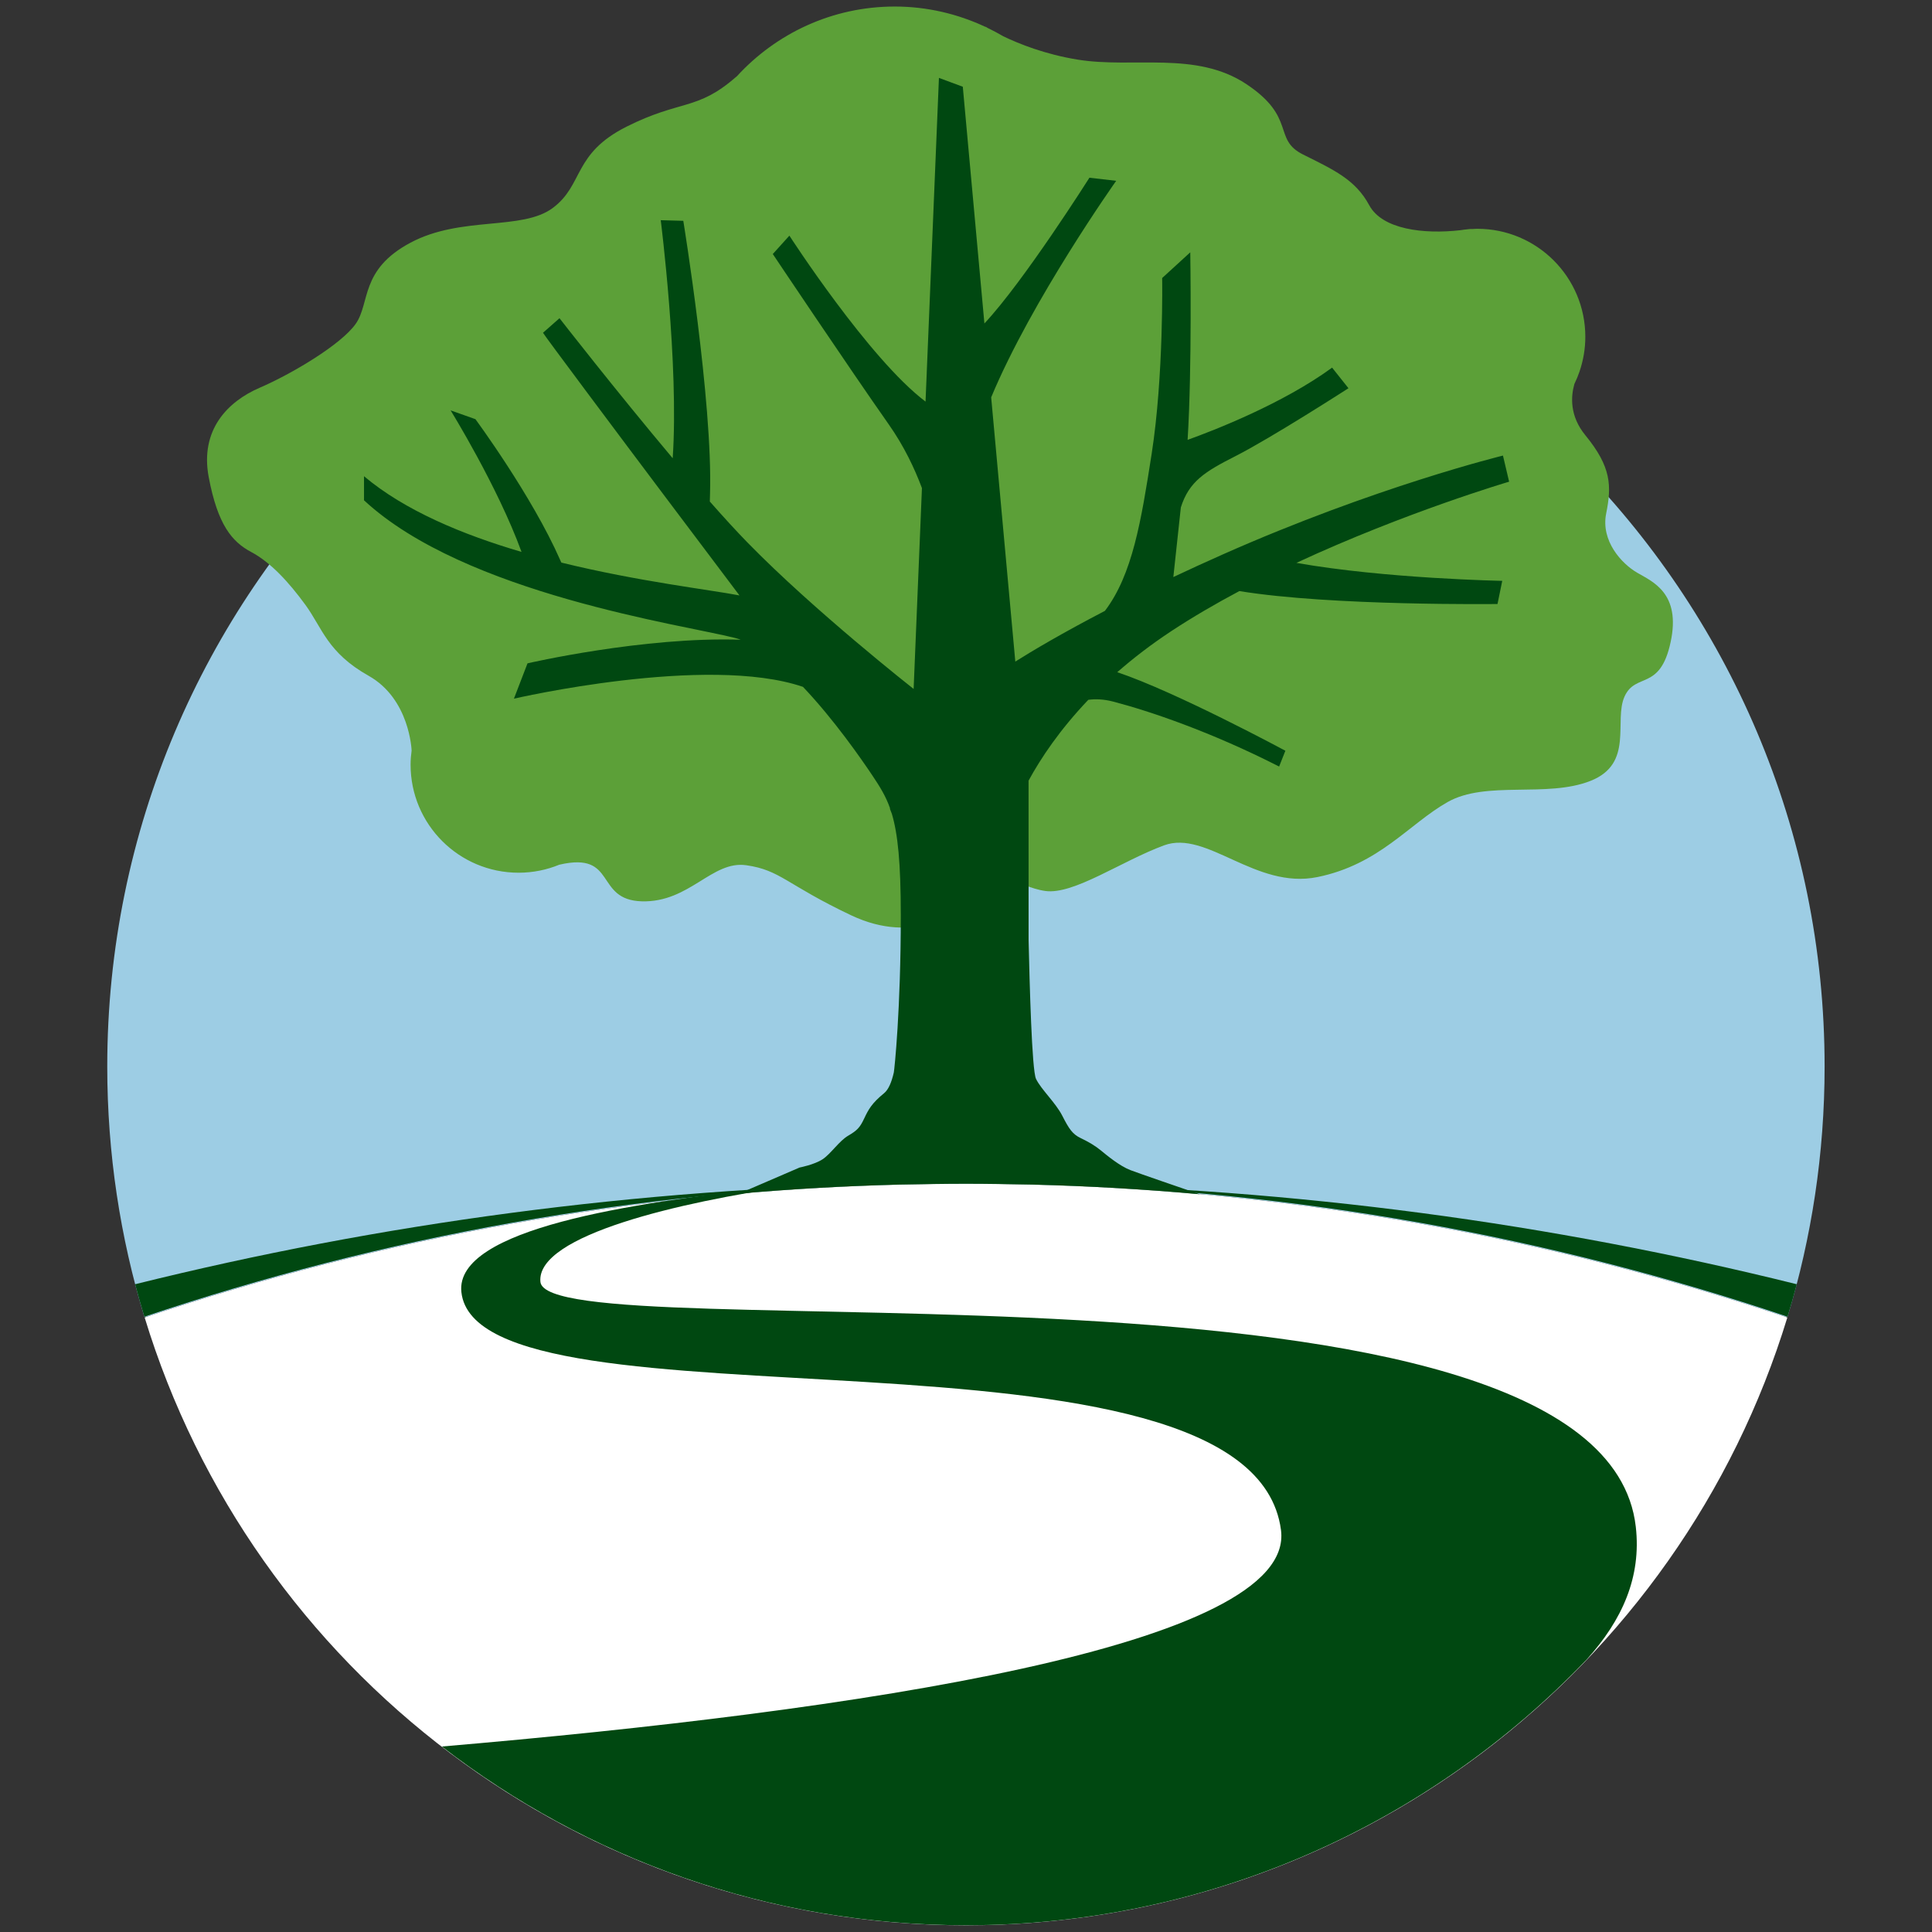<?xml version="1.0" encoding="UTF-8" standalone="no"?>
<svg
   version="1.1"
   x="0px"
   y="0px"
   viewBox="0 0 512 512"
   xml:space="preserve"
   id="svg38"
   sodipodi:docname="scientific-python-logo.svg"
   width="512"
   height="512"
   inkscape:version="1.3.2 (091e20ef0f, 2023-11-25)"
   inkscape:export-filename="scientific-python-logo.png"
   inkscape:export-xdpi="77.4375"
   inkscape:export-ydpi="77.4375"
   xmlns:inkscape="http://www.inkscape.org/namespaces/inkscape"
   xmlns:sodipodi="http://sodipodi.sourceforge.net/DTD/sodipodi-0.dtd"
   xmlns="http://www.w3.org/2000/svg"
   xmlns:svg="http://www.w3.org/2000/svg"
   xmlns:rdf="http://www.w3.org/1999/02/22-rdf-syntax-ns#"
   xmlns:cc="http://creativecommons.org/ns#"
   xmlns:dc="http://purl.org/dc/elements/1.1/"><rect x="0" y="0" width="512" height="512" fill="#333333" stroke="none"/><defs
   id="defs42">
	

		
		
		
		
		
		
		
	</defs><sodipodi:namedview
   pagecolor="#ffffff"
   bordercolor="#666666"
   borderopacity="1"
   objecttolerance="10"
   gridtolerance="10"
   guidetolerance="10"
   inkscape:pageopacity="0"
   inkscape:pageshadow="2"
   inkscape:window-width="3440"
   inkscape:window-height="1440"
   id="namedview40"
   showgrid="false"
   inkscape:zoom="1.2744141"
   inkscape:cx="-265.21992"
   inkscape:cy="356.24215"
   inkscape:window-x="0"
   inkscape:window-y="0"
   inkscape:window-maximized="0"
   inkscape:current-layer="layer3"
   fit-margin-top="0"
   fit-margin-left="0"
   fit-margin-right="0"
   fit-margin-bottom="0"
   inkscape:document-rotation="0"
   inkscape:showpageshadow="2"
   inkscape:pagecheckerboard="0"
   inkscape:deskcolor="#d1d1d1" />
<style
   type="text/css"
   id="style2">
	.st0{fill:#004811;}
	.st1{fill:#5CA038;}
	.st2{fill:#9DCDE4;}
	.st3{font-family:'MyriadPro-Regular';}
	.st4{font-size:12px;}
	.st5{fill:#FFFFFF;}
	.st6{fill:none;stroke:#E52525;stroke-width:0.1;stroke-miterlimit:10;}
</style>

<g
   inkscape:groupmode="layer"
   id="layer2"
   inkscape:label="sky"
   style="display:inline" />
<g
   inkscape:groupmode="layer"
   id="layer1"
   inkscape:label="path"
   style="display:inline" /><g
   inkscape:groupmode="layer"
   id="layer5"
   inkscape:label="horizon"
   style="display:inline" /><g
   inkscape:groupmode="layer"
   id="layer4"
   inkscape:label="leaves"
   style="display:inline" /><g
   inkscape:groupmode="layer"
   id="layer3"
   inkscape:label="trunk"
   style="display:inline"><g
     id="g1"
     transform="matrix(0.892,0,0,0.892,28.423,1.732)"><path
       class="st2"
       d="M 255.12,59.82 C 114.22,59.82 0,174.04 0,314.94 c 0,25.85 3.86,50.79 11.01,74.31 h 0.77 c 70.51,-23.63 145.59,-37.3 223.58,-39.27 6.57,-0.12 13.15,-0.25 19.75,-0.25 6.6,0 13.18,0.13 19.75,0.25 77.99,1.98 153.07,15.64 223.58,39.27 h 0.77 c 7.15,-23.51 11.01,-48.46 11.01,-74.31 C 510.23,174.04 396.01,59.82 255.12,59.82 Z"
       id="path19"
       style="display:inline" /><path
       class="st5"
       d="m 255.12,570.06 c 114.96,0 212.14,-76.05 244.03,-180.58 -70.71,-23.77 -146.03,-37.52 -224.27,-39.5 -6.57,-0.12 -13.15,-0.25 -19.75,-0.25 -6.6,0 -13.18,0.13 -19.75,0.25 -78.24,1.98 -153.56,15.73 -224.27,39.5 C 42.98,494 140.15,570.06 255.12,570.06 Z"
       id="path17" /><path
       class="st6"
       d="M 247.09,21.2"
       id="path31" /><path
       class="st0"
       d="m 454.13,451.7 c -9.9,-87.97 -323.35,-51.53 -325.44,-72.8 -1.37,-13.95 42.3,-23.82 73.63,-28.32 -2.47,0.18 -4.94,0.37 -7.41,0.56 -38.08,4.25 -91.74,11.84 -89.7,30.78 4.79,44.57 234.57,3.16 243.5,70.69 4.58,34.58 -126.84,53.88 -249.31,64.33 43.09,33.26 97.07,53.1 155.72,53.1 72.51,0 137.9,-30.3 184.35,-78.87 10.72,-11.87 16.33,-24.66 14.66,-39.47 z"
       id="path29"
       style="display:inline" /><g
       id="g27"
       transform="translate(-161.67,-98.25)"
       style="display:inline">
			<path
   class="st0"
   d="m 660.88,487.5 c 0.97,-3.19 1.89,-6.4 2.74,-9.65 -72.91,-18.11 -148.92,-28.39 -227.08,-29.87 78.27,1.98 153.61,15.73 224.34,39.52 z"
   id="path23" />
			<path
   class="st0"
   d="m 172.69,487.5 c 70.73,-23.78 146.07,-37.54 224.34,-39.52 -78.16,1.48 -154.16,11.76 -227.08,29.87 0.85,3.24 1.77,6.45 2.74,9.65 z"
   id="path25" />
		</g><path
       class="st1"
       d="m 454.52,168.2 c -4.6,-2.68 -10.84,-9.42 -9.19,-17.62 1.65,-8.2 1.53,-13.79 -6.19,-23.21 -4.73,-5.77 -4.3,-11.59 -3.26,-15.24 0.59,-1.2 1.1,-2.44 1.54,-3.72 0.01,-0.01 0.02,-0.04 0.02,-0.04 h -0.01 c 1.09,-3.22 1.7,-6.66 1.7,-10.25 0,-17.72 -14.37,-32.09 -32.09,-32.09 -0.5,0 -0.99,0.05 -1.48,0.07 -0.4,-0.02 -0.81,-0.01 -1.23,0.05 -0.04,0.01 -0.08,0.01 -0.13,0.02 -0.73,0.06 -1.45,0.17 -2.16,0.28 -10.98,1.25 -23.24,-0.24 -27.1,-7.4 C 370.82,51.39 364.36,48.5 355.26,43.96 346.16,39.42 353.4,33.01 338.43,23.05 323.45,13.09 304.77,18.45 288.3,15.77 278.65,14.2 270.97,11.13 266.23,8.85 264.7,7.95 263.13,7.12 261.52,6.34 261.18,6.14 261,6.02 261,6.02 l -0.1,0.02 C 252.71,2.21 243.61,0 233.97,0 c -18.61,0 -35.3,8.03 -46.95,20.76 -0.1,0.08 -0.21,0.15 -0.31,0.24 -11.48,10.01 -16.38,6.63 -32.41,14.68 -16.03,8.05 -12.69,17.23 -21.89,24.13 -9.19,6.89 -27.19,2.3 -42.3,10.34 -15.11,8.04 -11.93,17.92 -16.3,24.13 -4.37,6.2 -19.15,14.94 -28.53,18.98 -9.38,4.04 -17.81,12.43 -15.13,26.58 2.68,14.15 6.89,19.17 12.64,22.23 5.74,3.06 11.09,8.86 16.09,15.7 5,6.85 6.51,14.17 18.77,21.06 12.26,6.89 12.77,22.18 12.77,22.18 L 90.43,221 c -0.19,1.39 -0.31,2.81 -0.31,4.25 0,17.72 14.37,32.09 32.09,32.09 4.28,0 8.36,-0.85 12.09,-2.38 0.02,0 0.03,0 0.05,-0.01 17.25,-4 10.32,10.51 24.49,10.89 14.17,0.38 20.81,-12.19 31.02,-10.72 10.21,1.46 11.87,5.74 31.15,14.87 19.28,9.13 31.73,-1.79 31.73,-1.79 l 6.83,-14.62 c 0,0 10.72,8.04 19.15,9.19 8.43,1.15 22.57,-8.88 35.25,-13.56 12.68,-4.68 27.18,13.18 45.58,9.42 18.41,-3.76 27.17,-15.77 38.66,-22.28 11.49,-6.51 29.49,-1.15 42.48,-6.3 12.99,-5.15 6.82,-17.83 10.1,-25.07 3.28,-7.24 10.55,-1.51 13.68,-16.13 3.14,-14.58 -5.36,-17.97 -9.95,-20.65 z"
       id="path21"
       style="display:inline" /><path
       class="st0"
       d="m 416.49,141.16 -1.83,-7.75 c 0,0 -37.87,9.23 -83.38,29.43 -5.17,2.29 -10.01,4.52 -14.55,6.66 0.49,-4.64 1.29,-12.11 2.23,-20.69 2.44,-7.76 7.24,-10.67 16.16,-15.2 10.74,-5.45 33.64,-20.21 33.64,-20.21 l -4.86,-6.12 c -14.66,10.72 -35.11,18.65 -42.93,21.46 1.35,-21.54 0.79,-55.72 0.79,-55.72 l -8.35,7.64 c 0,0 0.49,29.03 -3.12,52.23 -3.13,20.09 -5.73,35.92 -13.89,46.66 -12.81,6.66 -21.6,11.9 -26.62,15.06 l -7.17,-78.5 c 12.04,-28.93 37.14,-64.33 37.14,-64.33 l -7.95,-0.92 c 0,0 -19.48,30.8 -31.2,43.3 l -6.42,-70.33 -7.09,-2.63 -3.98,96.17 c -16.77,-12.63 -40.45,-49.3 -40.45,-49.3 l -4.93,5.46 c 0,0 22.38,33.43 34.46,50.63 4.54,6.45 7.68,13.11 9.85,18.91 l -2.47,59.71 -0.05,-0.08 c 0,0 -29.44,-23.12 -49.23,-43.38 -3.37,-3.45 -7.21,-7.65 -11.27,-12.26 l 0.06,-2.28 c 0.84,-27.34 -7.94,-81.12 -7.94,-81.12 l -6.7,-0.18 c 0,0 5.45,42.98 3.55,70.72 -16.92,-20.12 -33.63,-41.6 -33.63,-41.6 l -4.9,4.32 c 0.17,0.51 23.51,31.72 35.65,47.86 8.16,10.85 17.49,23.23 22.72,30.18 -8.51,-1.66 -29.94,-4.12 -52.92,-9.76 l -0.34,-0.75 c -8.4,-19.12 -25.19,-41.86 -25.19,-41.86 l -7.37,-2.61 c 0,0 14.02,22.66 21.07,42.05 -17.45,-5.12 -34.67,-12.27 -46.8,-22.49 v 7.15 c 30.03,27.87 94.91,36.98 110.23,40.9 0.56,0.14 1.12,0.33 1.69,0.53 -28.82,-0.98 -63.34,7.01 -63.34,7.01 l -4.04,10.5 c 0,0 57.3,-13.27 85.88,-3.51 9.24,9.73 17.36,21.47 20.61,26.32 2.17,3.26 3.94,6 5.28,9.82 l -0.09,0.02 c 0.21,0.51 0.42,1.04 0.61,1.58 1.75,5.89 2.65,14.4 2.65,30.14 0,28.11 -1.89,45.75 -2.07,46.67 -0.64,2.8 -1.55,5.08 -2.89,6.17 -3.62,2.96 -4.63,4.78 -5.91,7.5 -1.27,2.72 -2.11,3.58 -4.78,5.14 -2.67,1.56 -5.15,5.4 -7.6,7 -2.45,1.61 -6.81,2.44 -6.81,2.44 l -17.98,7.75 h 0.18 c 15.69,-1.37 31.52,-2.27 47.47,-2.67 6.57,-0.12 13.15,-0.25 19.75,-0.25 6.6,0 13.18,0.13 19.75,0.25 16.72,0.42 33.3,1.39 49.73,2.87 -5.64,-1.93 -18.13,-6.22 -20.58,-7.16 -3.19,-1.21 -6.99,-4.36 -8.75,-5.81 -1.76,-1.45 -3.63,-2.55 -6.05,-3.71 -2.42,-1.16 -3.46,-2.69 -5.47,-6.63 -2.01,-3.94 -6.28,-7.79 -7.82,-10.98 -1.24,-2.58 -1.9,-28.48 -2.2,-41.12 l -0.01,-47.48 c 3.66,-6.71 9.29,-15.14 17.75,-24.01 2.12,-0.28 4.57,-0.21 7.36,0.52 10.82,2.81 29.06,8.97 49.33,19.3 l 1.86,-4.69 c 0,0 -32.36,-17.44 -49.95,-23.34 4.7,-4.11 10.03,-8.23 16.1,-12.23 6.37,-4.19 13.2,-8.16 20.18,-11.87 27.43,4.48 76.69,3.84 76.69,3.84 l 1.41,-6.88 c 0,0 -34.64,-0.64 -61.16,-5.34 32.44,-15.07 63.2,-24.12 63.2,-24.12 z"
       id="path33" /></g></g></svg>
